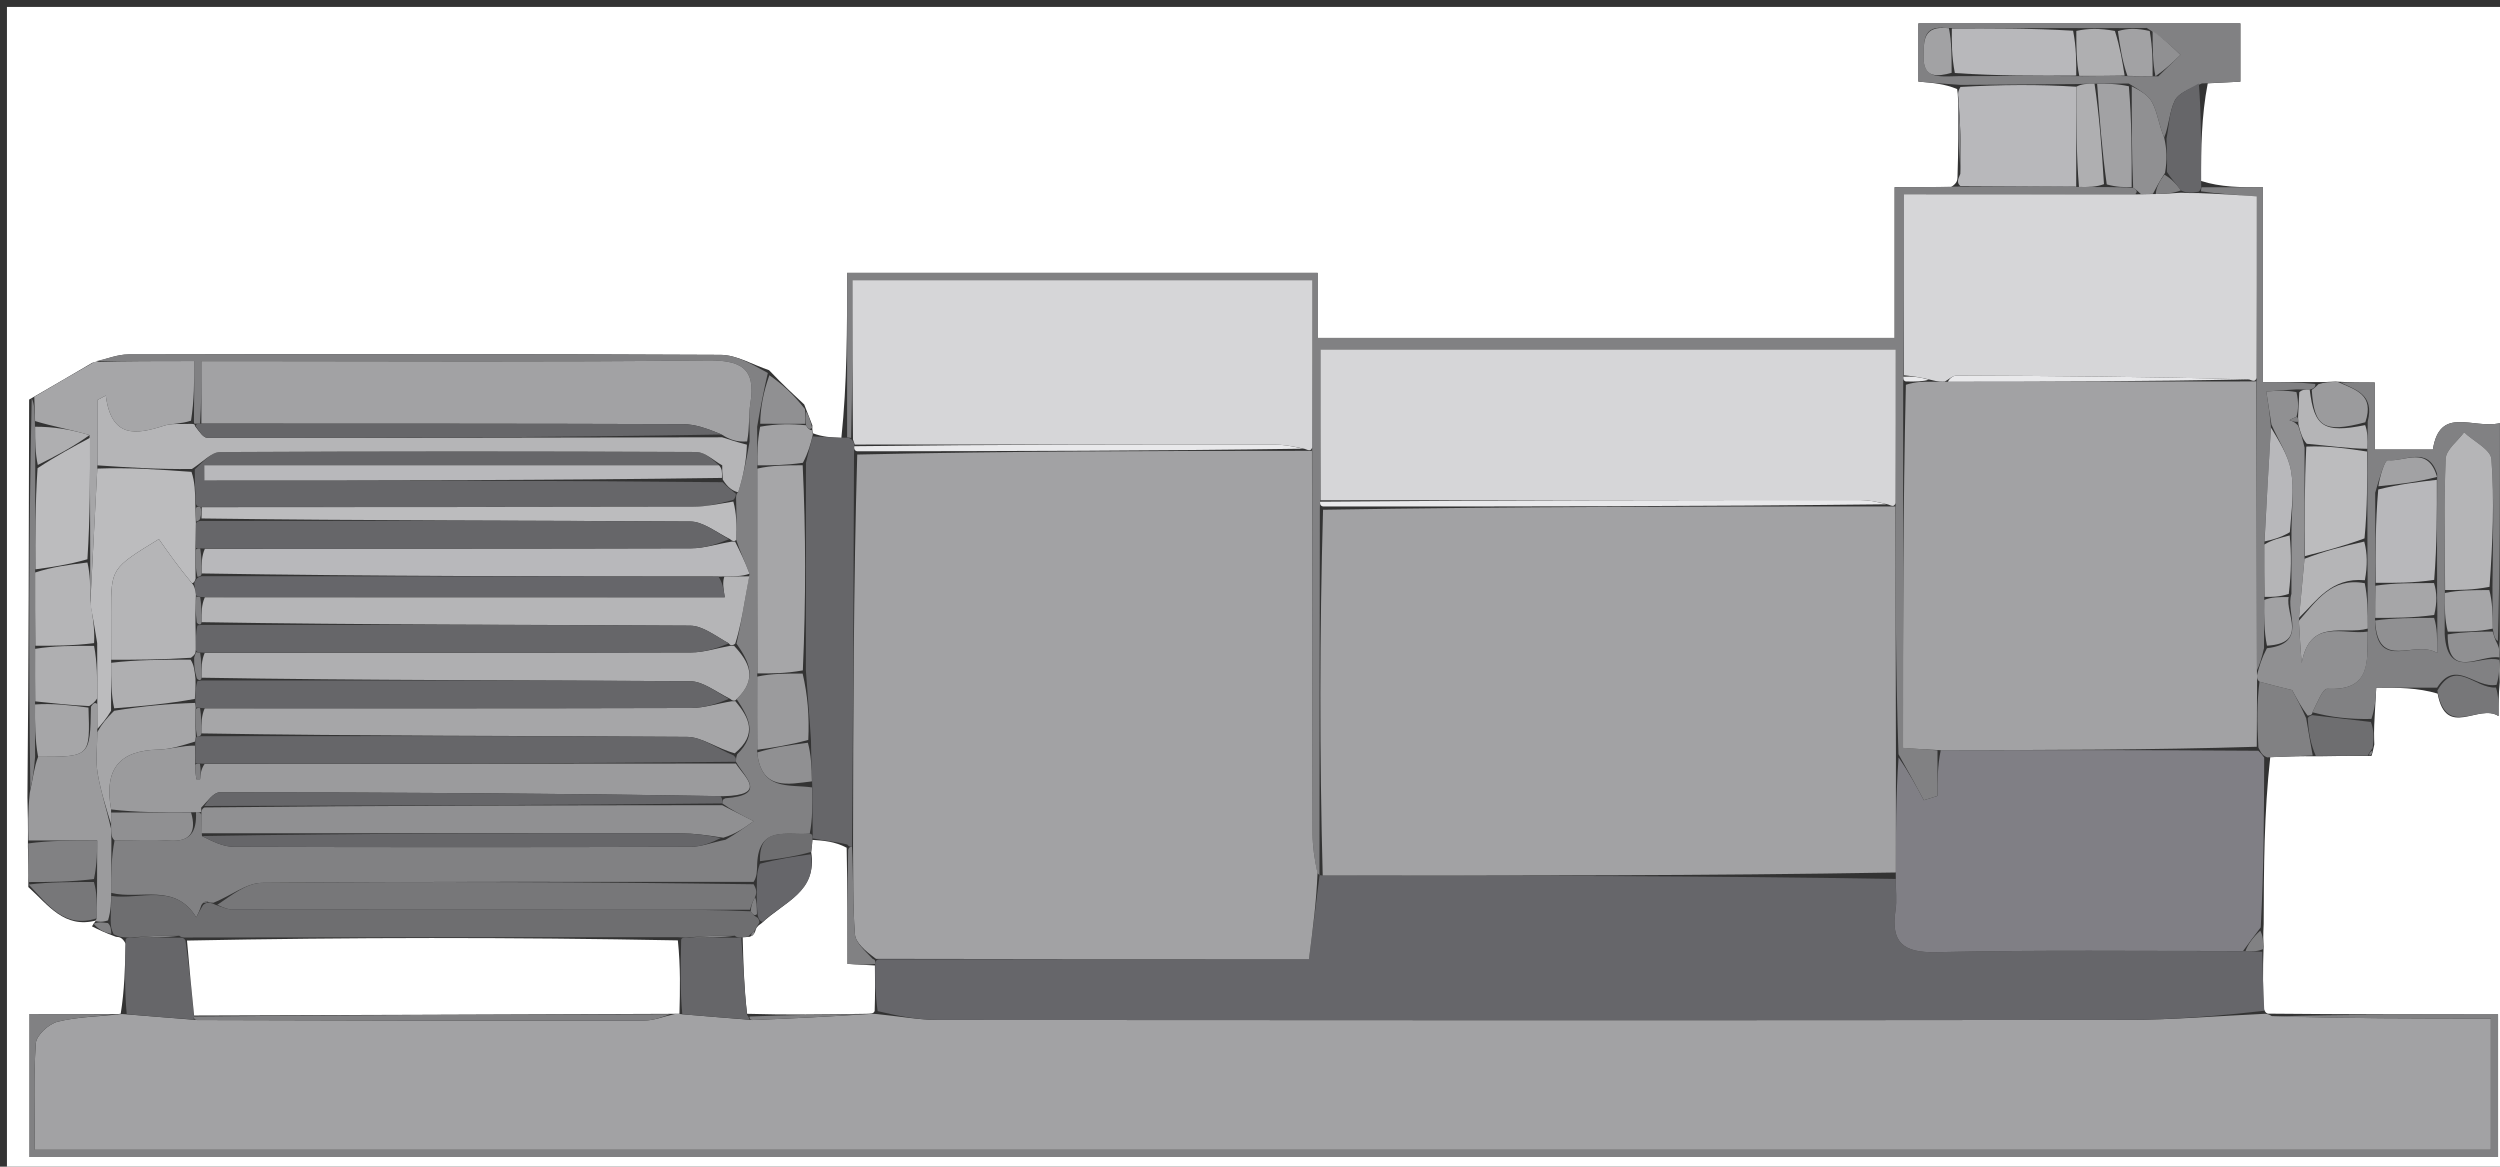 <svg version="1.1" id="Layer_1" xmlns="http://www.w3.org/2000/svg" xmlns:xlink="http://www.w3.org/1999/xlink" x="0px" y="0px"
	 width="100%" viewBox="0 0 360 168" enable-background="new 0 0 360 168" xml:space="preserve">
<rect x="0" y="0" width="360" height="168" fill="#333333" stroke="none"/>
<path fill="#FFFFFF" opacity="1" stroke="none" 
	d="
M269,169 
	C179.333,169 90.167,169 1,169 
	C1,113 1,57 1,1 
	C121,1 241,1 361,1 
	C361,57 361,113 361,169 
	C330.5,169 300,169 269,169 
M115.807,58.245 
	C114.267,56.816 112.727,55.386 110.742,53.307 
	C108.42,52.538 106.102,51.113 103.776,51.1 
	C75.339,50.945 46.902,50.982 18.465,51.038 
	C16.94,51.042 15.417,51.661 13.264,52.255 
	C10.488,53.884 7.713,55.513 4.194,57.537 
	C4.161,76.338 4.129,95.139 3.95,114.818 
	C4,116.889 4.051,118.959 4.019,121.882 
	C4.072,123.593 4.124,125.303 4.078,127.733 
	C6.912,130.278 9.264,133.779 13.867,132.541 
	C13.867,132.541 13.703,132.625 13.243,133.395 
	C14.174,133.857 15.104,134.32 16.707,134.903 
	C17.161,134.929 17.616,134.955 18.095,135.899 
	C18.01,139.261 17.925,142.622 17.382,145.972 
	C17.382,145.972 16.938,146.089 16.018,146.02 
	C12.097,146.02 8.177,146.02 4.253,146.02 
	C4.253,153.327 4.253,159.921 4.253,166.606 
	C122.946,166.606 241.377,166.606 359.718,166.606 
	C359.718,159.6 359.718,153.005 359.718,146.073 
	C348.63,146.073 337.842,146.073 326.616,145.965 
	C326.616,145.965 326.166,145.984 325.947,145.112 
	C325.887,142.424 325.827,139.736 325.959,136.302 
	C325.919,135.534 325.878,134.767 325.969,133.071 
	C325.994,125.081 326.019,117.09 326.916,109.029 
	C328.955,108.948 330.993,108.867 333.909,108.907 
	C336.271,108.865 338.633,108.823 341.494,108.852 
	C341.59,108.567 341.685,108.282 341.9,107.209 
	C341.864,106.149 341.828,105.088 341.951,103.163 
	C342.021,101.892 342.092,100.62 342.18,99.024 
	C345.357,99.024 348.15,99.024 351.017,99.88 
	C352.251,106.471 356.951,101.227 359.792,103.119 
	C359.792,101.299 359.792,100.157 359.965,98.23 
	C359.934,97.16 359.904,96.09 360.008,94.335 
	C359.963,93.873 359.919,93.411 359.982,92.023 
	C359.982,81.806 359.982,71.589 359.982,60.937 
	C356.084,61.825 351.335,58.37 350.333,64.737 
	C347.622,64.737 345.034,64.737 341.96,64.737 
	C341.96,61.421 341.96,58.347 341.96,55.075 
	C339.99,55.075 338.516,55.075 336.277,54.943 
	C335.504,54.99 334.732,55.038 333.062,55.017 
	C330.82,55.017 328.577,55.017 325.86,55.017 
	C325.86,45.334 325.86,36.32 325.86,26.971 
	C322.588,26.971 319.801,26.971 316.925,26.047 
	C316.962,21.367 316.999,16.688 317.916,12.003 
	C319.506,11.92 321.095,11.837 322.614,11.758 
	C322.614,8.627 322.614,5.928 322.614,3.368 
	C306.876,3.368 291.544,3.368 276.247,3.368 
	C276.247,6.356 276.247,8.959 276.247,11.75 
	C278.26,11.922 280.042,12.074 281.83,12.825 
	C281.889,13.219 281.948,13.613 281.991,14.922 
	C282.002,18.272 282.013,21.622 281.877,25.566 
	C281.852,25.973 281.828,26.379 280.927,26.954 
	C278.349,26.954 275.771,26.954 272.827,26.954 
	C272.827,34.713 272.827,41.646 272.827,48.664 
	C245.052,48.664 217.677,48.664 189.737,48.664 
	C189.737,45.263 189.737,42.205 189.737,39.297 
	C166.911,39.297 144.654,39.297 121.983,39.297 
	C121.983,47.396 121.983,55.194 121.156,63.072 
	C119.781,62.995 118.405,62.918 117.057,62.391 
	C117.057,62.391 116.925,61.96 116.984,61.258 
	C116.671,60.451 116.358,59.644 115.807,58.245 
z"/>
<path fill="#A2A2A4" opacity="1" stroke="none" 
	d="
M16.938,146.089 
	C16.938,146.089 17.382,145.972 18.021,146.049 
	C21.735,146.358 24.811,146.589 28.363,146.887 
	C50.139,146.97 71.437,147.003 92.735,146.962 
	C94.136,146.959 95.537,146.393 97.159,146.025 
	C97.381,145.961 97.84,145.984 98.25,146.055 
	C101.735,146.358 104.811,146.589 108.361,146.887 
	C114.205,146.663 119.574,146.372 125.165,146.022 
	C125.387,145.962 125.846,145.984 126.275,146.026 
	C129.501,146.347 132.299,146.869 135.097,146.872 
	C192.161,146.918 249.224,146.935 306.287,146.864 
	C312.914,146.855 319.54,146.291 326.166,145.984 
	C326.166,145.984 326.616,145.965 327.121,146.317 
	C337.884,146.668 348.144,146.668 358.684,146.668 
	C358.684,153.563 358.684,159.455 358.684,165.57 
	C240.716,165.57 123.064,165.57 5.011,165.57 
	C5.011,160.169 4.816,155.181 5.158,150.229 
	C5.236,149.091 7,147.46 8.264,147.137 
	C11.062,146.423 14.036,146.396 16.938,146.089 
z"/>
<path fill="#66666A" opacity="1" stroke="none" 
	d="
M326.057,145.548 
	C319.54,146.291 312.914,146.855 306.287,146.864 
	C249.224,146.935 192.161,146.918 135.097,146.872 
	C132.299,146.869 129.501,146.347 126.38,145.601 
	C126.034,143.099 126.01,141.063 126.019,138.814 
	C126.051,138.6 126.106,138.171 126.568,138.147 
	C147.567,138.123 168.105,138.123 188.49,138.123 
	C189.08,133.522 189.56,129.774 190.021,126.012 
	C190.001,125.997 190.001,126.046 190.469,126.066 
	C218.292,126.097 245.646,126.108 272.993,126.573 
	C272.99,128.35 273.165,129.699 272.968,130.991 
	C272.256,135.679 273.972,137.225 278.857,137.113 
	C293.565,136.776 308.285,136.964 323.346,136.964 
	C324.384,137.004 325.075,137.026 325.767,137.049 
	C325.827,139.736 325.887,142.424 326.057,145.548 
z"/>
<path fill="#807F85" opacity="1" stroke="none" 
	d="
M323,136.948 
	C308.285,136.964 293.565,136.776 278.857,137.113 
	C273.972,137.225 272.256,135.679 272.968,130.991 
	C273.165,129.699 272.99,128.35 272.992,126.093 
	C273.008,119.772 273.018,114.386 273.394,109.074 
	C274.85,111.175 275.94,113.203 277.03,115.231 
	C277.687,115.024 278.343,114.817 279,114.611 
	C279,112.424 279,110.237 279.468,108.03 
	C294.945,108.002 309.953,107.994 325.199,108.109 
	C325.639,108.522 325.842,108.811 326.044,109.1 
	C326.019,117.09 325.994,125.081 325.546,133.544 
	C324.416,134.995 323.708,135.971 323,136.948 
z"/>
<path fill="#818183" opacity="1" stroke="none" 
	d="
M13.893,51.994 
	C15.417,51.661 16.94,51.042 18.465,51.038 
	C46.902,50.982 75.339,50.945 103.776,51.1 
	C106.102,51.113 108.42,52.538 110.567,53.709 
	C109.94,56.418 109.488,58.726 109.03,61.46 
	C109.042,63.595 109.059,65.303 109.051,67.479 
	C109.039,77.621 109.052,87.296 109.039,97.43 
	C109.026,101.249 109.038,104.608 109.037,108.356 
	C109.632,113.922 113.542,112.909 116.937,113.387 
	C116.996,115.911 117.011,117.991 116.602,120.049 
	C113.22,120.319 109.278,118.854 109.033,124.389 
	C109.009,125.504 108.996,126.247 108.516,126.993 
	C84.608,126.997 61.168,126.916 37.73,127.129 
	C35.478,127.149 33.243,128.995 30.751,129.993 
	C30.503,129.993 30.007,129.989 29.916,129.821 
	C29.552,129.771 29.28,129.889 29.003,130.318 
	C28.753,131.12 28.507,131.612 28.262,132.103 
	C25.196,127.058 20.214,129.615 16.008,128.575 
	C16.007,125.768 16.024,123.404 16.498,121.027 
	C19.394,121.011 21.846,120.849 24.269,121.044 
	C27.428,121.298 28.34,119.793 28.223,116.961 
	C28.652,116.942 28.824,116.94 28.997,117.321 
	C28.999,118.467 28.999,119.231 29.086,120.394 
	C30.668,121.192 32.162,121.933 33.658,121.938 
	C55.591,122.011 77.524,122.007 99.456,121.94 
	C101.014,121.936 102.569,121.299 104.48,120.92 
	C105.946,120.088 107.057,119.292 108.518,118.247 
	C106.448,117.194 105.221,116.569 104.006,115.692 
	C104.038,115.272 104.058,115.104 104.455,114.95 
	C110.529,114.484 107.307,112.006 105.973,109.693 
	C105.992,109.267 105.993,109.097 106.152,108.616 
	C109.151,105.696 107.839,103.318 106.078,100.667 
	C109.128,97.751 107.914,95.349 106.056,92.678 
	C106.555,90.503 106.875,88.636 107.205,86.771 
	C107.428,85.51 107.663,84.251 107.931,82.62 
	C107.264,80.829 106.559,79.409 106.009,77.717 
	C106.108,75.659 106.053,73.874 106,71.839 
	C106.002,71.591 105.962,71.095 106.297,70.902 
	C107.06,68.488 107.488,66.267 107.942,63.581 
	C107.981,61.454 107.776,59.757 108.045,58.138 
	C108.914,52.907 106.604,51.839 101.697,51.898 
	C79.601,52.16 57.501,52.011 35.402,52.011 
	C33.463,52.011 31.524,52.011 29,52.011 
	C29,55.438 29,58.219 28.803,61.011 
	C28.607,61.021 28.215,60.987 28.135,61.016 
	C28.055,61.045 27.885,61.053 27.927,60.596 
	C27.968,57.579 27.968,55.018 27.968,51.994 
	C22.742,51.994 18.317,51.994 13.893,51.994 
M29.594,127.519 
	C29.594,127.519 29.478,127.59 29.594,127.519 
z"/>
<path fill="#818183" opacity="1" stroke="none" 
	d="
M16.478,146.054 
	C14.036,146.396 11.062,146.423 8.264,147.137 
	C7,147.46 5.236,149.091 5.158,150.229 
	C4.816,155.181 5.011,160.169 5.011,165.57 
	C123.064,165.57 240.716,165.57 358.684,165.57 
	C358.684,159.455 358.684,153.563 358.684,146.668 
	C348.144,146.668 337.884,146.668 327.34,146.371 
	C337.842,146.073 348.63,146.073 359.718,146.073 
	C359.718,153.005 359.718,159.6 359.718,166.606 
	C241.377,166.606 122.946,166.606 4.253,166.606 
	C4.253,159.921 4.253,153.327 4.253,146.02 
	C8.177,146.02 12.097,146.02 16.478,146.054 
z"/>
<path fill="#818183" opacity="1" stroke="none" 
	d="
M279,108.05 
	C279,110.237 279,112.424 279,114.611 
	C278.343,114.817 277.687,115.024 277.03,115.231 
	C275.94,113.203 274.85,111.175 273.381,108.605 
	C272.978,96.349 272.955,84.636 272.96,72.461 
	C272.987,64.752 272.987,57.505 272.987,50.329 
	C244.92,50.329 217.686,50.329 190.154,50.329 
	C190.154,57.787 190.154,64.911 190.101,72.246 
	C190.048,72.457 190.084,72.89 190.058,73.365 
	C190.023,91.242 190.012,108.644 190.001,126.046 
	C190.001,126.046 190.001,125.997 189.705,125.729 
	C189.271,123.662 189.018,121.863 189.013,120.064 
	C188.959,101.68 188.946,83.295 188.954,64.451 
	C188.986,56.079 188.986,48.167 188.986,40.351 
	C166.575,40.351 145.005,40.351 122.754,40.351 
	C122.754,48.147 122.754,55.604 122.56,63.049 
	C122.367,63.038 121.983,62.991 121.983,62.991 
	C121.983,55.194 121.983,47.396 121.983,39.297 
	C144.654,39.297 166.911,39.297 189.737,39.297 
	C189.737,42.205 189.737,45.263 189.737,48.664 
	C217.677,48.664 245.052,48.664 272.827,48.664 
	C272.827,41.646 272.827,34.713 272.827,26.954 
	C275.771,26.954 278.349,26.954 281.848,26.866 
	C288.169,26.811 293.571,26.844 299.371,26.922 
	C300.832,26.945 301.896,26.922 303.358,26.937 
	C304.824,26.964 305.891,26.954 307.173,27.05 
	C307.67,27.333 307.859,27.581 307.49,27.94 
	C296.144,27.978 285.261,27.978 274.16,27.978 
	C274.16,37.166 274.16,45.601 274.103,54.246 
	C274.046,54.455 274.086,54.888 274.061,55.363 
	C274.036,73.045 274.036,90.252 274.036,107.697 
	C276.083,107.843 277.541,107.946 279,108.05 
z"/>
<path fill="#6E6E70" opacity="1" stroke="none" 
	d="
M30.007,129.989 
	C30.007,129.989 30.503,129.993 31.043,130.293 
	C32.225,130.726 32.866,130.975 33.508,130.975 
	C53.584,130.998 73.66,130.996 93.736,130.999 
	C98.489,130.999 103.242,131.002 108.105,131.227 
	C108.413,131.733 108.68,131.919 109.127,132.179 
	C109.24,132.352 109.446,132.709 109.31,132.909 
	C108.992,133.381 108.865,133.676 108.62,134.086 
	C108.239,134.338 108.087,134.543 107.736,134.857 
	C107.301,134.943 107.125,134.964 106.733,135.001 
	C106.517,135.016 106.084,135.021 105.814,134.74 
	C103.33,134.646 101.116,134.834 98.694,135.019 
	C98.486,135.015 98.071,134.98 97.599,134.956 
	C73.733,134.95 50.34,134.968 26.733,135.001 
	C26.52,135.016 26.092,135.022 25.821,134.74 
	C23.334,134.646 21.119,134.834 18.695,135.019 
	C18.486,135.015 18.07,134.981 18.07,134.981 
	C17.616,134.955 17.161,134.929 16.363,134.532 
	C15.986,133.747 15.954,133.333 15.934,132.529 
	C15.973,131.099 16,130.059 16.027,129.019 
	C20.214,129.615 25.196,127.058 28.262,132.103 
	C28.507,131.612 28.753,131.12 29.253,130.314 
	C29.674,129.995 29.84,129.992 30.007,129.989 
z"/>
<path fill="#666669" opacity="1" stroke="none" 
	d="
M121.569,63.031 
	C121.983,62.991 122.367,63.038 122.639,63.29 
	C122.971,63.701 123.03,63.859 123.023,64.255 
	C122.957,64.492 123.019,64.98 122.975,65.448 
	C122.9,84.576 122.869,103.235 122.684,121.912 
	C122.531,121.929 122.223,121.953 122.011,121.61 
	C120.194,121.159 118.59,121.051 116.999,120.726 
	C117.013,120.508 117.026,120.072 117.026,120.072 
	C117.011,117.991 116.996,115.911 116.959,112.961 
	C116.866,110.373 116.794,108.653 116.777,106.526 
	C116.561,103.081 116.29,100.043 116.046,96.537 
	C116.056,86.378 116.04,76.688 116.057,66.638 
	C116.404,65.133 116.717,63.987 117.029,62.841 
	C118.405,62.918 119.781,62.995 121.569,63.031 
z"/>
<path fill="#818183" opacity="1" stroke="none" 
	d="
M350.944,99.024 
	C348.15,99.024 345.357,99.024 342.18,99.024 
	C342.092,100.62 342.021,101.892 341.486,103.529 
	C338.343,103.591 335.664,103.286 332.994,102.57 
	C333.716,101.119 334.48,99.149 335.138,99.184 
	C341.652,99.525 340.848,94.961 340.963,90.516 
	C340.957,88.044 340.938,86.006 340.94,83.54 
	C340.929,81.402 340.899,79.691 340.908,77.52 
	C340.915,73.047 340.883,69.035 340.9,64.629 
	C340.942,63.186 340.935,62.135 340.953,60.676 
	C341.949,56.807 339.221,56.149 337.042,55.075 
	C338.516,55.075 339.99,55.075 341.96,55.075 
	C341.96,58.347 341.96,61.421 341.96,64.737 
	C345.034,64.737 347.622,64.737 350.333,64.737 
	C351.335,58.37 356.084,61.825 359.982,60.937 
	C359.982,71.589 359.982,81.806 359.697,92.312 
	C359.257,92.048 359.102,91.497 358.957,90.521 
	C358.938,88.382 358.911,86.668 358.915,84.489 
	C358.948,78.051 359.2,72.058 358.763,66.117 
	C358.662,64.742 356.204,63.54 354.83,62.259 
	C353.904,63.521 352.234,64.751 352.179,66.05 
	C351.913,72.344 352.081,78.656 352.059,85.39 
	C352.032,87.528 352.042,89.237 352.035,91.333 
	C352.451,98.021 357.141,94.192 359.873,95.02 
	C359.904,96.09 359.934,97.16 359.506,98.616 
	C356.346,99.176 353.633,94.783 350.944,99.024 
M350.979,88.122 
	C350.951,86.731 350.922,85.34 350.943,83.025 
	C350.93,78.381 350.916,73.737 350.952,68.257 
	C349.65,64.104 346.277,66.518 343.858,66.274 
	C343.391,66.227 342.668,68.72 342.028,70.964 
	C342.052,75.283 342.077,79.601 342.025,84.763 
	C342.026,86.165 342.026,87.567 342.003,89.735 
	C342.391,96.767 347.718,92.017 350.958,94.039 
	C350.958,91.855 350.958,90.405 350.979,88.122 
z"/>
<path fill="#B8B8BB" opacity="1" stroke="none" 
	d="
M298.973,26.876 
	C293.571,26.844 288.169,26.811 282.286,26.782 
	C281.828,26.379 281.852,25.973 282.287,25.03 
	C282.467,20.998 282.237,17.503 282.007,14.008 
	C281.948,13.613 281.889,13.219 282.308,12.523 
	C288.182,12.184 293.579,12.147 298.992,12.489 
	C298.996,17.538 298.984,22.207 298.973,26.876 
z"/>
<path fill="#A6A6A8" opacity="1" stroke="none" 
	d="
M13.578,52.125 
	C18.317,51.994 22.742,51.994 27.968,51.994 
	C27.968,55.018 27.968,57.579 27.508,60.578 
	C25.909,61.096 24.698,60.953 23.644,61.294 
	C19.644,62.585 16.04,63.2 15.232,56.955 
	C14.829,57.171 14.425,57.387 14.021,57.604 
	C14.021,60.739 14.021,63.875 14.014,67.478 
	C13.671,74.288 13.336,80.632 13.001,86.549 
	C12.999,84.415 12.997,82.706 12.994,80.529 
	C12.981,74.389 12.968,68.716 12.891,62.654 
	C10.245,61.85 7.664,61.436 5.055,60.634 
	C4.998,59.212 4.968,58.177 4.937,57.141 
	C7.713,55.513 10.488,53.884 13.578,52.125 
z"/>
<path fill="#818183" opacity="1" stroke="none" 
	d="
M298.976,12.109 
	C293.579,12.147 288.182,12.184 282.305,12.224 
	C280.042,12.074 278.26,11.922 276.247,11.75 
	C276.247,8.959 276.247,6.356 276.247,3.368 
	C291.544,3.368 306.876,3.368 322.614,3.368 
	C322.614,5.928 322.614,8.627 322.614,11.758 
	C321.095,11.837 319.506,11.92 317.074,12.015 
	C315.163,12.852 313.637,13.465 313.133,14.552 
	C312.372,16.192 312.324,18.163 311.639,19.811 
	C310.868,17.986 310.686,16.206 309.909,14.743 
	C309.319,13.633 307.971,12.927 306.547,12.03 
	C304.751,12.035 303.369,12.052 301.611,12.049 
	C300.482,12.055 299.729,12.082 298.976,12.109 
M309.129,4.026 
	C307.741,4.047 306.352,4.068 304.11,4.044 
	C302.399,4.061 300.689,4.078 298.047,4.039 
	C292.386,4.06 286.725,4.082 280.227,4.03 
	C276.862,3.632 277.042,5.888 276.999,8.167 
	C276.939,11.309 279.001,11.044 281.984,10.966 
	C287.648,10.937 293.313,10.909 299.848,10.969 
	C301.881,10.941 303.915,10.913 306.752,10.964 
	C307.826,10.967 308.9,10.97 310.791,10.993 
	C311.857,9.961 312.924,8.929 313.99,7.898 
	C312.647,6.612 311.304,5.326 309.129,4.026 
z"/>
<path fill="#9B9B9D" opacity="1" stroke="none" 
	d="
M16.008,128.575 
	C16,130.059 15.973,131.099 15.56,132.534 
	C14.683,132.827 14.193,132.726 13.703,132.625 
	C13.703,132.625 13.867,132.541 13.925,132.141 
	C13.978,130.165 13.975,128.589 13.982,126.582 
	C13.994,124.272 13.994,122.394 13.994,121.029 
	C10.198,121.029 7.15,121.029 4.102,121.029 
	C4.051,118.959 4,116.889 4.295,114.131 
	C4.779,111.954 4.918,110.464 5.487,108.982 
	C12.981,108.98 12.981,108.98 13.098,101.766 
	C13.412,101.269 13.678,101.083 14.009,101.385 
	C14.015,102.845 14.019,103.907 14.012,105.433 
	C14,107.717 13.757,109.577 14.057,111.345 
	C14.494,113.924 15.321,116.436 15.989,119.321 
	C16.011,120.123 16.026,120.582 16.041,121.041 
	C16.024,123.404 16.007,125.768 16.008,128.575 
z"/>
<path fill="#666669" opacity="1" stroke="none" 
	d="
M18.083,135.44 
	C18.07,134.981 18.486,135.015 19.147,135.011 
	C21.902,135.012 23.997,135.017 26.092,135.022 
	C26.092,135.022 26.52,135.016 26.712,135.457 
	C27.254,139.343 27.603,142.788 27.937,146.381 
	C27.922,146.527 27.886,146.82 27.886,146.82 
	C24.811,146.589 21.735,146.358 18.25,146.055 
	C17.925,142.622 18.01,139.261 18.083,135.44 
z"/>
<path fill="#818183" opacity="1" stroke="none" 
	d="
M317.014,26.971 
	C319.801,26.971 322.588,26.971 325.86,26.971 
	C325.86,36.32 325.86,45.334 325.86,55.017 
	C328.577,55.017 330.82,55.017 333.401,55.287 
	C333.458,55.752 333.175,55.948 332.599,56.11 
	C331.912,56.084 331.518,56.091 330.717,56.07 
	C329.004,56.155 327.698,56.268 326.349,56.385 
	C326.658,58.365 326.875,59.761 327.017,61.556 
	C326.659,67.293 326.377,72.631 326.059,78.412 
	C326.046,81.221 326.068,83.585 326.052,86.39 
	C326.021,88.876 326.028,90.922 326.021,93.335 
	C325.675,94.798 325.341,95.894 325.001,96.521 
	C324.967,82.336 324.939,68.619 324.946,54.443 
	C324.982,45.444 324.982,36.904 324.982,28.27 
	C321.846,28.067 319.393,27.908 316.941,27.553 
	C316.943,27.357 317.014,26.971 317.014,26.971 
z"/>
<path fill="#818183" opacity="1" stroke="none" 
	d="
M326.48,109.065 
	C325.842,108.811 325.639,108.522 325.211,107.657 
	C324.997,104.062 325.008,101.043 325.365,98.165 
	C327.242,98.681 328.774,99.056 330.069,99.372 
	C330.785,100.702 331.423,101.889 332.091,103.44 
	C332.424,105.464 332.728,107.125 333.031,108.786 
	C330.993,108.867 328.955,108.948 326.48,109.065 
z"/>
<path fill="#666669" opacity="1" stroke="none" 
	d="
M316.97,26.509 
	C317.014,26.971 316.943,27.357 316.585,27.608 
	C315.509,27.823 314.791,27.786 314.043,27.416 
	C313.323,26.392 312.632,25.702 312.041,24.765 
	C312.085,23.01 312.029,21.501 311.973,19.993 
	C312.324,18.163 312.372,16.192 313.133,14.552 
	C313.637,13.465 315.163,12.852 316.634,12.018 
	C316.999,16.688 316.962,21.367 316.97,26.509 
z"/>
<path fill="#818183" opacity="1" stroke="none" 
	d="
M4.061,121.456 
	C7.15,121.029 10.198,121.029 13.994,121.029 
	C13.994,122.394 13.994,124.272 13.536,126.578 
	C10.111,127.008 7.143,127.011 4.176,127.014 
	C4.124,125.303 4.072,123.593 4.061,121.456 
z"/>
<path fill="#818183" opacity="1" stroke="none" 
	d="
M5.057,108.974 
	C4.918,110.464 4.779,111.954 4.368,113.693 
	C4.129,95.139 4.161,76.338 4.566,57.339 
	C4.968,58.177 4.998,59.212 5.028,61.061 
	C5.056,63.593 5.084,65.309 5.079,67.489 
	C5.065,72.63 5.084,77.307 5.061,82.442 
	C5.044,86.262 5.069,89.624 5.059,93.431 
	C5.042,96.25 5.059,98.624 5.046,101.441 
	C5.029,104.247 5.043,106.61 5.057,108.974 
z"/>
<path fill="#6E6E70" opacity="1" stroke="none" 
	d="
M333.47,108.846 
	C332.728,107.125 332.424,105.464 332.322,103.414 
	C332.523,103.026 332.985,102.982 332.985,102.982 
	C335.664,103.286 338.343,103.591 341.407,103.962 
	C341.828,105.088 341.864,106.149 341.671,107.691 
	C341.23,108.329 341.081,108.532 340.995,108.781 
	C338.633,108.823 336.271,108.865 333.47,108.846 
z"/>
<path fill="#9B9B9D" opacity="1" stroke="none" 
	d="
M332.893,56.144 
	C333.175,55.948 333.458,55.752 333.85,55.321 
	C334.732,55.038 335.504,54.99 336.659,55.009 
	C339.221,56.149 341.949,56.807 340.609,60.805 
	C334.585,62.419 333.24,61.467 332.893,56.144 
z"/>
<path fill="#777779" opacity="1" stroke="none" 
	d="
M4.127,127.373 
	C7.143,127.011 10.111,127.008 13.524,127.008 
	C13.975,128.589 13.978,130.165 13.954,132.229 
	C9.264,133.779 6.912,130.278 4.127,127.373 
z"/>
<path fill="#777779" opacity="1" stroke="none" 
	d="
M350.98,99.452 
	C353.633,94.783 356.346,99.176 359.419,99.008 
	C359.792,100.157 359.792,101.299 359.792,103.119 
	C356.951,101.227 352.251,106.471 350.98,99.452 
z"/>
<path fill="#A2A2A4" opacity="1" stroke="none" 
	d="
M117.043,62.616 
	C116.717,63.987 116.404,65.133 115.62,66.64 
	C113.125,67.004 111.101,67.008 109.076,67.012 
	C109.059,65.303 109.042,63.595 109.462,61.447 
	C111.922,61.014 113.946,61.022 116.069,61.241 
	C116.34,61.743 116.592,61.911 116.925,61.96 
	C116.925,61.96 117.057,62.391 117.043,62.616 
z"/>
<path fill="#909092" opacity="1" stroke="none" 
	d="
M115.97,61.029 
	C113.946,61.022 111.922,61.014 109.467,61.02 
	C109.488,58.726 109.94,56.418 110.79,54.034 
	C112.727,55.386 114.267,56.816 115.913,58.907 
	C116.003,60.055 115.986,60.542 115.97,61.029 
z"/>
<path fill="#909092" opacity="1" stroke="none" 
	d="
M359.94,94.677 
	C357.141,94.192 352.451,98.021 352.465,91.349 
	C354.923,90.968 356.935,90.957 358.948,90.946 
	C359.102,91.497 359.257,92.048 359.643,92.774 
	C359.919,93.411 359.963,93.873 359.94,94.677 
z"/>
<path fill="#818183" opacity="1" stroke="none" 
	d="
M281.999,14.465 
	C282.237,17.503 282.467,20.998 282.361,24.733 
	C282.013,21.622 282.002,18.272 281.999,14.465 
z"/>
<path fill="#818183" opacity="1" stroke="none" 
	d="
M323.346,136.964 
	C323.708,135.971 324.416,134.995 325.48,134.009 
	C325.878,134.767 325.919,135.534 325.863,136.675 
	C325.075,137.026 324.384,137.004 323.346,136.964 
z"/>
<path fill="#818183" opacity="1" stroke="none" 
	d="
M13.473,133.01 
	C14.193,132.726 14.683,132.827 15.547,132.924 
	C15.954,133.333 15.986,133.747 16.027,134.471 
	C15.104,134.32 14.174,133.857 13.473,133.01 
z"/>
<path fill="#818183" opacity="1" stroke="none" 
	d="
M116.069,61.241 
	C115.986,60.542 116.003,60.055 116.032,59.203 
	C116.358,59.644 116.671,60.451 116.954,61.609 
	C116.592,61.911 116.34,61.743 116.069,61.241 
z"/>
<path fill="#818183" opacity="1" stroke="none" 
	d="
M341.245,108.817 
	C341.081,108.532 341.23,108.329 341.611,108.085 
	C341.685,108.282 341.59,108.567 341.245,108.817 
z"/>
<path fill="#FFFFFF" opacity="1" stroke="none" 
	d="
M27.951,146.234 
	C27.603,142.788 27.254,139.343 26.926,135.441 
	C50.34,134.968 73.733,134.95 97.611,135.416 
	C98.011,139.261 97.926,142.622 97.84,145.984 
	C97.84,145.984 97.381,145.961 96.696,145.99 
	C73.325,146.091 50.638,146.162 27.951,146.234 
z"/>
<path fill="#FFFFFF" opacity="1" stroke="none" 
	d="
M116.985,120.943 
	C118.59,121.051 120.194,121.159 121.919,122.073 
	C122.04,128.169 122.04,133.458 122.04,138.805 
	C123.67,138.897 124.828,138.962 125.986,139.028 
	C126.01,141.063 126.034,143.099 125.952,145.56 
	C125.846,145.984 125.387,145.962 124.702,145.987 
	C118.662,146.086 113.307,146.16 107.586,145.988 
	C107.13,142.157 107.039,138.571 106.948,134.986 
	C107.125,134.964 107.301,134.943 107.989,134.891 
	C108.597,134.572 108.693,134.283 108.79,133.995 
	C108.865,133.676 108.992,133.381 109.672,132.939 
	C112.892,129.879 117.726,128.408 116.812,122.677 
	C116.925,121.873 116.955,121.408 116.985,120.943 
z"/>
<path fill="#666669" opacity="1" stroke="none" 
	d="
M106.733,135.001 
	C107.039,138.571 107.13,142.157 107.571,146.135 
	C107.922,146.527 107.887,146.82 107.887,146.82 
	C104.811,146.589 101.735,146.358 98.25,146.055 
	C97.926,142.622 98.011,139.261 98.084,135.44 
	C98.071,134.98 98.486,135.015 99.146,135.011 
	C101.899,135.012 103.991,135.017 106.084,135.021 
	C106.084,135.021 106.517,135.016 106.733,135.001 
z"/>
<path fill="#818183" opacity="1" stroke="none" 
	d="
M27.937,146.381 
	C50.638,146.162 73.325,146.091 96.475,146.054 
	C95.537,146.393 94.136,146.959 92.735,146.962 
	C71.437,147.003 50.139,146.97 28.363,146.887 
	C27.886,146.82 27.922,146.527 27.937,146.381 
z"/>
<path fill="#818183" opacity="1" stroke="none" 
	d="
M108.361,146.887 
	C107.887,146.82 107.922,146.527 107.937,146.381 
	C113.307,146.16 118.662,146.086 124.48,146.047 
	C119.574,146.372 114.205,146.663 108.361,146.887 
z"/>
<path fill="#A2A2A4" opacity="1" stroke="none" 
	d="
M122.838,121.895 
	C122.869,103.235 122.9,84.576 123.442,65.456 
	C145.271,64.961 166.588,64.928 188.159,64.918 
	C188.583,64.932 188.752,64.921 188.922,64.911 
	C188.946,83.295 188.959,101.68 189.013,120.064 
	C189.018,121.863 189.271,123.662 189.725,125.744 
	C189.56,129.774 189.08,133.522 188.49,138.123 
	C168.105,138.123 147.567,138.123 126.143,138.074 
	C124.508,136.859 123.201,135.735 123.108,134.519 
	C122.789,130.329 122.894,126.106 122.838,121.895 
z"/>
<path fill="#A2A2A4" opacity="1" stroke="none" 
	d="
M272.932,72.922 
	C272.955,84.636 272.978,96.349 273.014,108.531 
	C273.018,114.386 273.008,119.772 272.999,125.638 
	C245.646,126.108 218.292,126.097 190.469,126.066 
	C190.012,108.644 190.023,91.242 190.519,73.407 
	C217.974,72.951 244.944,72.927 272.168,72.929 
	C272.592,72.943 272.762,72.933 272.932,72.922 
z"/>
<path fill="#818183" opacity="1" stroke="none" 
	d="
M122.684,121.912 
	C122.894,126.106 122.789,130.329 123.108,134.519 
	C123.201,135.735 124.508,136.859 125.682,138.098 
	C126.106,138.171 126.051,138.6 126.019,138.814 
	C124.828,138.962 123.67,138.897 122.04,138.805 
	C122.04,133.458 122.04,128.169 122.131,122.417 
	C122.223,121.953 122.531,121.929 122.684,121.912 
z"/>
<path fill="#A2A2A4" opacity="1" stroke="none" 
	d="
M325.02,98.023 
	C325.008,101.043 324.997,104.062 324.973,107.533 
	C309.953,107.994 294.945,108.002 279.468,108.03 
	C277.541,107.946 276.083,107.843 274.036,107.697 
	C274.036,90.252 274.036,73.045 274.445,55.406 
	C275.884,54.96 276.914,54.947 278.293,54.97 
	C279.111,54.986 279.58,54.967 280.511,54.97 
	C295.287,54.962 309.599,54.932 324.161,54.925 
	C324.577,54.932 324.744,54.917 324.91,54.902 
	C324.939,68.619 324.967,82.336 324.998,96.78 
	C325.007,97.679 325.014,97.851 325.02,98.023 
z"/>
<path fill="#A2A2A4" opacity="1" stroke="none" 
	d="
M29,61 
	C29,58.219 29,55.438 29,52.011 
	C31.524,52.011 33.463,52.011 35.402,52.011 
	C57.501,52.011 79.601,52.16 101.697,51.898 
	C106.604,51.839 108.914,52.907 108.045,58.138 
	C107.776,59.757 107.981,61.454 107.583,63.567 
	C106.13,63.668 105.062,63.319 103.919,62.567 
	C102.013,61.785 100.183,61.083 98.349,61.076 
	C75.233,60.993 52.116,61.009 29,61 
z"/>
<path fill="#666669" opacity="1" stroke="none" 
	d="
M105.962,71.095 
	C105.962,71.095 106.002,71.591 105.605,71.976 
	C103.428,72.571 101.647,72.961 99.866,72.965 
	C76.26,73.02 52.655,73.021 28.852,72.996 
	C28.655,72.956 28.258,72.903 28.214,72.497 
	C28.11,70.727 28.049,69.364 28.052,67.587 
	C29.3,66.45 30.482,65.102 31.671,65.096 
	C54.546,64.97 77.422,64.97 100.297,65.086 
	C101.536,65.093 102.768,66.341 103.535,67.003 
	C78.516,66.995 53.966,66.995 29.415,66.995 
	C29.419,67.724 29.422,68.454 29.425,69.183 
	C54.262,69.183 79.1,69.183 104.066,69.437 
	C104.784,70.159 105.373,70.627 105.962,71.095 
z"/>
<path fill="#9B9B9D" opacity="1" stroke="none" 
	d="
M28.996,116.938 
	C28.824,116.94 28.652,116.942 27.767,116.967 
	C23.369,116.994 19.686,116.998 15.999,116.558 
	C14.928,110.599 17.323,108.067 22.818,107.942 
	C24.565,107.902 26.3,107.337 28.07,107.371 
	C28.119,108.448 28.138,109.167 28.108,110.202 
	C28.127,111.083 28.197,111.647 28.267,112.211 
	C28.45,112.213 28.633,112.215 28.816,112.217 
	C28.878,111.478 28.94,110.74 29.47,109.998 
	C55.277,109.979 80.616,109.963 105.955,109.948 
	C107.307,112.006 110.529,114.484 104.151,114.654 
	C79.53,114.231 55.59,114.094 31.649,114.093 
	C30.752,114.092 29.855,115.404 28.965,116.313 
	C28.973,116.522 28.996,116.938 28.996,116.938 
z"/>
<path fill="#B5B5B7" opacity="1" stroke="none" 
	d="
M107.893,82.991 
	C107.663,84.251 107.428,85.51 107.205,86.771 
	C106.875,88.636 106.555,90.503 105.875,92.681 
	C105.52,92.992 105.156,92.992 104.957,92.65 
	C102.965,91.536 101.176,90.105 99.378,90.094 
	C75.924,89.942 52.469,89.991 29.008,89.593 
	C29.01,88.137 29.018,87.078 29.493,86.011 
	C54.713,86.003 79.467,86.003 104.369,86.003 
	C104.155,84.641 104.029,83.841 104.303,83.028 
	C105.766,83.008 106.83,82.999 107.893,82.991 
z"/>
<path fill="#A6A6A8" opacity="1" stroke="none" 
	d="
M105.901,100.974 
	C107.839,103.318 109.151,105.696 105.808,108.475 
	C103.188,107.761 101.077,106.128 98.953,106.111 
	C75.632,105.933 52.309,106.006 28.989,105.61 
	C28.997,104.141 29.001,103.073 29.474,102.001 
	C53.136,101.996 76.33,102.018 99.524,101.95 
	C101.406,101.945 103.286,101.321 105.35,100.984 
	C105.534,100.983 105.901,100.974 105.901,100.974 
z"/>
<path fill="#AFAFB1" opacity="1" stroke="none" 
	d="
M106.078,100.667 
	C105.901,100.974 105.534,100.983 105.151,100.641 
	C102.969,99.531 101.175,98.104 99.371,98.092 
	C75.921,97.94 52.469,97.988 29.011,97.589 
	C29.008,96.132 29.012,95.072 29.483,94.007 
	C53.142,93.999 76.333,94.02 99.524,93.951 
	C101.402,93.946 103.278,93.326 105.156,92.992 
	C105.156,92.992 105.52,92.992 105.701,92.99 
	C107.914,95.349 109.128,97.751 106.078,100.667 
z"/>
<path fill="#B8B8BB" opacity="1" stroke="none" 
	d="
M107.931,82.62 
	C106.83,82.999 105.766,83.008 103.843,83.017 
	C78.336,83.002 53.689,82.986 29.028,82.576 
	C29.022,81.13 29.029,80.078 29.503,79.015 
	C53.163,79.003 76.358,79.024 99.552,78.956 
	C101.427,78.951 103.301,78.331 105.346,77.995 
	C105.515,77.995 105.854,77.99 105.854,77.99 
	C106.559,79.409 107.264,80.829 107.931,82.62 
z"/>
<path fill="#909092" opacity="1" stroke="none" 
	d="
M28.997,117.321 
	C28.996,116.938 28.973,116.522 29.437,116.272 
	C54.599,115.996 79.296,115.97 103.994,115.945 
	C105.221,116.569 106.448,117.194 108.518,118.247 
	C107.057,119.292 105.946,120.088 104.162,120.631 
	C101.687,120.249 99.884,120.007 98.081,120.005 
	C75.054,119.981 52.027,119.992 28.999,119.995 
	C28.999,119.231 28.999,118.467 28.997,117.321 
z"/>
<path fill="#666669" opacity="1" stroke="none" 
	d="
M28.987,106.011 
	C52.309,106.006 75.632,105.933 98.953,106.111 
	C101.077,106.128 103.188,107.761 105.65,108.785 
	C105.993,109.097 105.992,109.267 105.973,109.693 
	C80.616,109.963 55.277,109.979 29.258,109.972 
	C28.579,109.95 28.158,109.885 28.158,109.885 
	C28.138,109.167 28.119,108.448 28.11,107.145 
	C28.121,106.562 28.193,106.109 28.391,106.084 
	C28.588,106.058 28.987,106.011 28.987,106.011 
z"/>
<path fill="#777779" opacity="1" stroke="none" 
	d="
M107.995,131.004 
	C103.242,131.002 98.489,130.999 93.736,130.999 
	C73.66,130.996 53.584,130.998 33.508,130.975 
	C32.866,130.975 32.225,130.726 31.291,130.294 
	C33.243,128.995 35.478,127.149 37.73,127.129 
	C61.168,126.916 84.608,126.997 108.521,127.334 
	C108.985,128.126 108.975,128.58 108.722,129.195 
	C108.318,129.906 108.157,130.455 107.995,131.004 
z"/>
<path fill="#B5B5B7" opacity="1" stroke="none" 
	d="
M106.297,70.902 
	C105.373,70.627 104.784,70.159 104.086,69.074 
	C103.986,67.976 103.995,67.494 104.003,67.012 
	C102.768,66.341 101.536,65.093 100.297,65.086 
	C77.422,64.97 54.546,64.97 31.671,65.096 
	C30.482,65.102 29.3,66.45 27.64,67.534 
	C22.784,67.6 18.403,67.305 14.021,67.011 
	C14.021,63.875 14.021,60.739 14.021,57.604 
	C14.425,57.387 14.829,57.171 15.232,56.955 
	C16.04,63.2 19.644,62.585 23.644,61.294 
	C24.698,60.953 25.909,61.096 27.467,61.035 
	C27.885,61.053 28.055,61.045 28.093,61.368 
	C28.706,62.163 29.281,63.045 29.857,63.045 
	C54.569,63.069 79.282,63.015 103.994,62.97 
	C105.062,63.319 106.13,63.668 107.557,64.032 
	C107.488,66.267 107.06,68.488 106.297,70.902 
z"/>
<path fill="#A6A6A8" opacity="1" stroke="none" 
	d="
M109.051,67.479 
	C111.101,67.008 113.125,67.004 115.587,66.999 
	C116.04,76.688 116.056,86.378 115.608,96.534 
	C113.118,96.99 111.091,96.98 109.064,96.971 
	C109.052,87.296 109.039,77.621 109.051,67.479 
z"/>
<path fill="#BCBCBE" opacity="1" stroke="none" 
	d="
M106.009,77.717 
	C105.854,77.99 105.515,77.995 105.144,77.652 
	C102.986,76.538 101.203,75.107 99.411,75.095 
	C75.95,74.941 52.487,74.987 29.016,74.658 
	C29.022,73.901 29.035,73.468 29.049,73.035 
	C52.655,73.021 76.26,73.02 99.866,72.965 
	C101.647,72.961 103.428,72.571 105.603,72.224 
	C106.053,73.874 106.108,75.659 106.009,77.717 
z"/>
<path fill="#666669" opacity="1" stroke="none" 
	d="
M103.919,62.567 
	C79.282,63.015 54.569,63.069 29.857,63.045 
	C29.281,63.045 28.706,62.163 28.173,61.339 
	C28.215,60.987 28.607,61.021 28.803,61.011 
	C52.116,61.009 75.233,60.993 98.349,61.076 
	C100.183,61.083 102.013,61.785 103.919,62.567 
z"/>
<path fill="#666669" opacity="1" stroke="none" 
	d="
M104.006,115.692 
	C79.296,115.97 54.599,115.996 29.43,116.063 
	C29.855,115.404 30.752,114.092 31.649,114.093 
	C55.59,114.094 79.53,114.231 103.774,114.641 
	C104.058,115.104 104.038,115.272 104.006,115.692 
z"/>
<path fill="#666669" opacity="1" stroke="none" 
	d="
M29.086,120.394 
	C52.027,119.992 75.054,119.981 98.081,120.005 
	C99.884,120.007 101.687,120.249 103.808,120.667 
	C102.569,121.299 101.014,121.936 99.456,121.94 
	C77.524,122.007 55.591,122.011 33.658,121.938 
	C32.162,121.933 30.668,121.192 29.086,120.394 
z"/>
<path fill="#9B9B9D" opacity="1" stroke="none" 
	d="
M109.039,97.43 
	C111.091,96.98 113.118,96.99 115.583,97.003 
	C116.29,100.043 116.561,103.081 116.392,106.545 
	C113.652,107.303 111.351,107.635 109.049,107.967 
	C109.038,104.608 109.026,101.249 109.039,97.43 
z"/>
<path fill="#66666A" opacity="1" stroke="none" 
	d="
M108.965,129.034 
	C108.975,128.58 108.985,128.126 108.989,127.331 
	C108.996,126.247 109.009,125.504 109.427,124.383 
	C112.13,123.675 114.429,123.346 116.728,123.017 
	C117.726,128.408 112.892,129.879 109.808,132.74 
	C109.446,132.709 109.24,132.352 109.112,131.807 
	C108.978,130.52 108.971,129.777 108.965,129.034 
z"/>
<path fill="#909092" opacity="1" stroke="none" 
	d="
M16.002,117.002 
	C19.686,116.998 23.369,116.994 27.509,116.985 
	C28.34,119.793 27.428,121.298 24.269,121.044 
	C21.846,120.849 19.394,121.011 16.498,121.027 
	C16.026,120.582 16.011,120.123 15.994,118.992 
	C15.996,117.88 15.999,117.441 16.002,117.002 
z"/>
<path fill="#909092" opacity="1" stroke="none" 
	d="
M109.037,108.356 
	C111.351,107.635 113.652,107.303 116.338,106.952 
	C116.794,108.653 116.866,110.373 116.915,112.518 
	C113.542,112.909 109.632,113.922 109.037,108.356 
z"/>
<path fill="#6E6E70" opacity="1" stroke="none" 
	d="
M116.812,122.677 
	C114.429,123.346 112.13,123.675 109.437,124.011 
	C109.278,118.854 113.22,120.319 116.602,120.049 
	C117.026,120.072 117.013,120.508 116.999,120.726 
	C116.955,121.408 116.925,121.873 116.812,122.677 
z"/>
<path fill="#777779" opacity="1" stroke="none" 
	d="
M29.916,129.821 
	C29.84,129.992 29.674,129.995 29.257,130.003 
	C29.28,129.889 29.552,129.771 29.916,129.821 
z"/>
<path fill="#777779" opacity="1" stroke="none" 
	d="
M29.536,127.554 
	C29.478,127.59 29.594,127.519 29.536,127.554 
z"/>
<path fill="#D6D6D8" opacity="1" stroke="none" 
	d="
M272.96,72.461 
	C272.762,72.933 272.592,72.943 271.879,72.644 
	C270.188,72.222 269.041,72.013 267.895,72.012 
	C241.981,72.006 216.068,72.023 190.154,72.035 
	C190.154,64.911 190.154,57.787 190.154,50.329 
	C217.686,50.329 244.92,50.329 272.987,50.329 
	C272.987,57.505 272.987,64.752 272.96,72.461 
z"/>
<path fill="#D6D6D8" opacity="1" stroke="none" 
	d="
M188.954,64.451 
	C188.752,64.921 188.583,64.932 187.869,64.636 
	C186.011,64.22 184.699,64.015 183.386,64.014 
	C163.287,64 143.188,64.012 123.089,64.018 
	C123.03,63.859 122.971,63.701 122.832,63.301 
	C122.754,55.604 122.754,48.147 122.754,40.351 
	C145.005,40.351 166.575,40.351 188.986,40.351 
	C188.986,48.167 188.986,56.079 188.954,64.451 
z"/>
<path fill="#D6D6D8" opacity="1" stroke="none" 
	d="
M280.048,54.948 
	C279.58,54.967 279.111,54.986 278.081,54.708 
	C276.399,54.285 275.279,54.161 274.16,54.036 
	C274.16,45.601 274.16,37.166 274.16,27.978 
	C285.261,27.978 296.144,27.978 307.835,27.989 
	C309.104,27.968 309.565,27.936 310.431,27.941 
	C311.915,27.903 312.994,27.826 314.072,27.75 
	C314.791,27.786 315.509,27.823 316.583,27.804 
	C319.393,27.908 321.846,28.067 324.982,28.27 
	C324.982,36.904 324.982,45.444 324.946,54.443 
	C324.744,54.917 324.577,54.932 323.87,54.643 
	C309.463,54.241 295.598,54.132 281.732,54.083 
	C281.172,54.081 280.609,54.647 280.048,54.948 
z"/>
<path fill="#E9E9EB" opacity="1" stroke="none" 
	d="
M190.101,72.246 
	C216.068,72.023 241.981,72.006 267.895,72.012 
	C269.041,72.013 270.188,72.222 271.624,72.619 
	C244.944,72.927 217.974,72.951 190.544,72.932 
	C190.084,72.89 190.048,72.457 190.101,72.246 
z"/>
<path fill="#A2A2A4" opacity="1" stroke="none" 
	d="
M301.987,12.07 
	C303.369,12.052 304.751,12.035 306.558,12.423 
	C306.976,17.534 306.967,22.239 306.958,26.944 
	C305.891,26.954 304.824,26.964 303.371,26.554 
	C302.653,21.446 302.32,16.758 301.987,12.07 
z"/>
<path fill="#909092" opacity="1" stroke="none" 
	d="
M307.173,27.05 
	C306.967,22.239 306.976,17.534 306.973,12.435 
	C307.971,12.927 309.319,13.633 309.909,14.743 
	C310.686,16.206 310.868,17.986 311.639,19.811 
	C312.029,21.501 312.085,23.01 311.763,24.899 
	C310.932,26.155 310.478,27.029 310.025,27.904 
	C309.565,27.936 309.104,27.968 308.299,27.95 
	C307.859,27.581 307.67,27.333 307.173,27.05 
z"/>
<path fill="#AFAFB1" opacity="1" stroke="none" 
	d="
M301.611,12.049 
	C302.32,16.758 302.653,21.446 302.973,26.517 
	C301.896,26.922 300.832,26.945 299.371,26.922 
	C298.984,22.207 298.996,17.538 298.992,12.489 
	C299.729,12.082 300.482,12.055 301.611,12.049 
z"/>
<path fill="#E9E9EB" opacity="1" stroke="none" 
	d="
M274.103,54.246 
	C275.279,54.161 276.399,54.285 277.731,54.672 
	C276.914,54.947 275.884,54.96 274.47,54.931 
	C274.086,54.888 274.046,54.455 274.103,54.246 
z"/>
<path fill="#818183" opacity="1" stroke="none" 
	d="
M105.814,134.74 
	C103.991,135.017 101.899,135.012 99.354,135.015 
	C101.116,134.834 103.33,134.646 105.814,134.74 
z"/>
<path fill="#818183" opacity="1" stroke="none" 
	d="
M25.821,134.74 
	C23.997,135.017 21.902,135.012 19.355,135.014 
	C21.119,134.834 23.334,134.646 25.821,134.74 
z"/>
<path fill="#818183" opacity="1" stroke="none" 
	d="
M108.722,129.195 
	C108.971,129.777 108.978,130.52 109,131.635 
	C108.68,131.919 108.413,131.733 108.105,131.227 
	C108.157,130.455 108.318,129.906 108.722,129.195 
z"/>
<path fill="#818183" opacity="1" stroke="none" 
	d="
M108.62,134.086 
	C108.693,134.283 108.597,134.572 108.247,134.826 
	C108.087,134.543 108.239,134.338 108.62,134.086 
z"/>
<path fill="#E9E9EB" opacity="1" stroke="none" 
	d="
M123.023,64.255 
	C143.188,64.012 163.287,64 183.386,64.014 
	C184.699,64.015 186.011,64.22 187.615,64.612 
	C166.588,64.928 145.271,64.961 123.486,64.987 
	C123.019,64.98 122.957,64.492 123.023,64.255 
z"/>
<path fill="#909092" opacity="1" stroke="none" 
	d="
M325.365,98.165 
	C325.014,97.851 325.007,97.679 325.005,97.248 
	C325.341,95.894 325.675,94.798 326.431,93.345 
	C332.42,92.646 329.056,88.362 329.966,85.514 
	C329.97,82.379 329.963,79.693 329.973,76.542 
	C329.999,73.301 330.386,70.455 329.9,67.768 
	C329.484,65.47 328.067,63.353 327.093,61.156 
	C326.875,59.761 326.658,58.365 326.349,56.385 
	C327.698,56.268 329.004,56.155 330.689,56.461 
	C331.019,57.932 330.972,58.983 330.686,60.046 
	C330.193,60.205 329.939,60.352 329.685,60.499 
	C330.095,60.653 330.505,60.807 330.947,61.302 
	C331.292,62.451 331.604,63.261 331.859,64.474 
	C331.836,69.945 331.87,75.012 331.851,80.467 
	C331.551,83.557 331.304,86.259 331.035,89.392 
	C331.155,91.722 331.298,93.621 331.44,95.52 
	C332.588,88.896 337.573,91.495 340.951,90.949 
	C340.848,94.961 341.652,99.525 335.138,99.184 
	C334.48,99.149 333.716,101.119 332.994,102.57 
	C332.985,102.982 332.523,103.026 332.292,103.051 
	C331.423,101.889 330.785,100.702 330.069,99.372 
	C328.774,99.056 327.242,98.681 325.365,98.165 
z"/>
<path fill="#B5B5B7" opacity="1" stroke="none" 
	d="
M352.096,84.961 
	C352.081,78.656 351.913,72.344 352.179,66.05 
	C352.234,64.751 353.904,63.521 354.83,62.259 
	C356.204,63.54 358.662,64.742 358.763,66.117 
	C359.2,72.058 358.948,78.051 358.493,84.504 
	C356.058,84.976 354.077,84.969 352.096,84.961 
z"/>
<path fill="#BCBCBE" opacity="1" stroke="none" 
	d="
M331.904,80.079 
	C331.87,75.012 331.836,69.945 332.107,64.309 
	C335.226,64.168 338.038,64.595 340.851,65.022 
	C340.883,69.035 340.915,73.047 340.49,77.526 
	C337.323,78.688 334.613,79.384 331.904,80.079 
z"/>
<path fill="#B8B8BB" opacity="1" stroke="none" 
	d="
M342.101,83.92 
	C342.077,79.601 342.052,75.283 342.467,70.487 
	C345.572,69.705 348.238,69.399 350.903,69.093 
	C350.916,73.737 350.93,78.381 350.524,83.505 
	C347.437,83.963 344.769,83.941 342.101,83.92 
z"/>
<path fill="#B5B5B7" opacity="1" stroke="none" 
	d="
M331.851,80.467 
	C334.613,79.384 337.323,78.688 340.451,77.987 
	C340.899,79.691 340.929,81.402 340.542,83.553 
	C335.716,83.12 333.633,86.489 331.058,88.961 
	C331.304,86.259 331.551,83.557 331.851,80.467 
z"/>
<path fill="#A6A6A8" opacity="1" stroke="none" 
	d="
M331.035,89.392 
	C333.633,86.489 335.716,83.12 340.522,83.98 
	C340.938,86.006 340.957,88.044 340.963,90.516 
	C337.573,91.495 332.588,88.896 331.44,95.52 
	C331.298,93.621 331.155,91.722 331.035,89.392 
z"/>
<path fill="#A6A6A8" opacity="1" stroke="none" 
	d="
M342.063,84.341 
	C344.769,83.941 347.437,83.963 350.499,83.966 
	C350.922,85.34 350.951,86.731 350.524,88.557 
	C347.388,88.985 344.708,88.977 342.027,88.97 
	C342.026,87.567 342.026,86.165 342.063,84.341 
z"/>
<path fill="#B5B5B7" opacity="1" stroke="none" 
	d="
M340.9,64.629 
	C338.038,64.595 335.226,64.168 332.165,63.905 
	C331.604,63.261 331.292,62.451 330.969,61.071 
	C330.958,60.499 330.924,60.035 330.924,60.035 
	C330.972,58.983 331.019,57.932 331.095,56.488 
	C331.518,56.091 331.912,56.084 332.599,56.11 
	C333.24,61.467 334.585,62.419 340.584,61.214 
	C340.935,62.135 340.942,63.186 340.9,64.629 
z"/>
<path fill="#A6A6A8" opacity="1" stroke="none" 
	d="
M352.059,85.39 
	C354.077,84.969 356.058,84.976 358.461,84.969 
	C358.911,86.668 358.938,88.382 358.957,90.521 
	C356.935,90.957 354.923,90.968 352.481,90.963 
	C352.042,89.237 352.032,87.528 352.059,85.39 
z"/>
<path fill="#909092" opacity="1" stroke="none" 
	d="
M342.015,89.352 
	C344.708,88.977 347.388,88.985 350.513,88.974 
	C350.958,90.405 350.958,91.855 350.958,94.039 
	C347.718,92.017 342.391,96.767 342.015,89.352 
z"/>
<path fill="#A2A2A4" opacity="1" stroke="none" 
	d="
M350.928,68.675 
	C348.238,69.399 345.572,69.705 342.485,70.026 
	C342.668,68.72 343.391,66.227 343.858,66.274 
	C346.277,66.518 349.65,64.104 350.928,68.675 
z"/>
<path fill="#BCBCBE" opacity="1" stroke="none" 
	d="
M14.014,67.478 
	C18.403,67.305 22.784,67.6 27.577,67.947 
	C28.049,69.364 28.11,70.727 28.131,72.859 
	C28.15,74.116 28.206,74.604 28.209,75.472 
	C28.177,76.872 28.199,77.893 28.138,79.327 
	C28.113,80.856 28.171,81.972 28.167,83.316 
	C28.106,83.544 27.969,83.996 27.628,83.96 
	C25.732,81.705 24.177,79.486 22.877,77.63 
	C16.006,81.837 16.005,81.837 16.003,88.116 
	C16.002,90.412 16.005,92.709 16.005,95.442 
	C16.001,97.919 16,99.959 15.993,102.352 
	C15.332,103.459 14.678,104.214 14.023,104.969 
	C14.019,103.907 14.015,102.845 14.012,100.943 
	C14.006,97.736 14,95.37 13.996,92.612 
	C13.665,90.471 13.333,88.723 13.001,86.975 
	C13.336,80.632 13.671,74.288 14.014,67.478 
z"/>
<path fill="#BCBCBE" opacity="1" stroke="none" 
	d="
M5.103,81.984 
	C5.084,77.307 5.065,72.63 5.409,67.42 
	C8.167,65.607 10.561,64.325 12.955,63.044 
	C12.968,68.716 12.981,74.389 12.589,80.532 
	C9.824,81.329 7.464,81.656 5.103,81.984 
z"/>
<path fill="#B5B5B7" opacity="1" stroke="none" 
	d="
M5.061,82.442 
	C7.464,81.656 9.824,81.329 12.589,80.999 
	C12.997,82.706 12.999,84.415 13.001,86.549 
	C13.333,88.723 13.665,90.471 13.548,92.61 
	C10.431,92.996 7.763,92.991 5.095,92.987 
	C5.069,89.624 5.044,86.262 5.061,82.442 
z"/>
<path fill="#AFAFB1" opacity="1" stroke="none" 
	d="
M12.891,62.654 
	C10.561,64.325 8.167,65.607 5.442,66.957 
	C5.084,65.309 5.056,63.593 5.055,61.449 
	C7.664,61.436 10.245,61.85 12.891,62.654 
z"/>
<path fill="#B8B8BB" opacity="1" stroke="none" 
	d="
M281.065,4.103 
	C286.725,4.082 292.386,4.06 298.525,4.423 
	C298.994,6.831 298.986,8.856 298.978,10.881 
	C293.313,10.909 287.648,10.937 281.497,10.515 
	C281.029,8.077 281.047,6.09 281.065,4.103 
z"/>
<path fill="#AFAFB1" opacity="1" stroke="none" 
	d="
M299.413,10.925 
	C298.986,8.856 298.994,6.831 298.99,4.451 
	C300.689,4.078 302.399,4.061 304.549,4.457 
	C305.308,6.874 305.628,8.88 305.948,10.885 
	C303.915,10.913 301.881,10.941 299.413,10.925 
z"/>
<path fill="#A2A2A4" opacity="1" stroke="none" 
	d="
M306.35,10.924 
	C305.628,8.88 305.308,6.874 304.975,4.479 
	C306.352,4.068 307.741,4.047 309.559,4.465 
	C309.984,6.928 309.979,8.951 309.974,10.974 
	C308.9,10.97 307.826,10.967 306.35,10.924 
z"/>
<path fill="#A2A2A4" opacity="1" stroke="none" 
	d="
M280.646,4.066 
	C281.047,6.09 281.029,8.077 281.034,10.489 
	C279.001,11.044 276.939,11.309 276.999,8.167 
	C277.042,5.888 276.862,3.632 280.646,4.066 
z"/>
<path fill="#909092" opacity="1" stroke="none" 
	d="
M310.383,10.983 
	C309.979,8.951 309.984,6.928 309.975,4.472 
	C311.304,5.326 312.647,6.612 313.99,7.898 
	C312.924,8.929 311.857,9.961 310.383,10.983 
z"/>
<path fill="#A6A6A8" opacity="1" stroke="none" 
	d="
M14.012,105.433 
	C14.678,104.214 15.332,103.459 16.433,102.352 
	C20.596,101.668 24.313,101.337 28.094,101.221 
	C28.158,101.436 28.224,101.879 28.146,102.298 
	C28.109,103.848 28.151,104.979 28.193,106.109 
	C28.193,106.109 28.121,106.562 28.08,106.787 
	C26.3,107.337 24.565,107.902 22.818,107.942 
	C17.323,108.067 14.928,110.599 15.999,116.558 
	C15.999,117.441 15.996,117.88 15.988,118.648 
	C15.321,116.436 14.494,113.924 14.057,111.345 
	C13.757,109.577 14,107.717 14.012,105.433 
z"/>
<path fill="#AFAFB1" opacity="1" stroke="none" 
	d="
M5.059,93.431 
	C7.763,92.991 10.431,92.996 13.546,93.003 
	C14,95.37 14.006,97.736 14.01,100.545 
	C13.678,101.083 13.412,101.269 12.852,101.675 
	C10.023,101.536 7.55,101.267 5.077,100.998 
	C5.059,98.624 5.042,96.25 5.059,93.431 
z"/>
<path fill="#A6A6A8" opacity="1" stroke="none" 
	d="
M5.046,101.441 
	C7.55,101.267 10.023,101.536 12.742,101.896 
	C12.981,108.98 12.981,108.98 5.487,108.982 
	C5.043,106.61 5.029,104.247 5.046,101.441 
z"/>
<path fill="#B8B8BB" opacity="1" stroke="none" 
	d="
M327.017,61.556 
	C328.067,63.353 329.484,65.47 329.9,67.768 
	C330.386,70.455 329.999,73.301 329.734,76.638 
	C328.35,77.454 327.223,77.711 326.095,77.968 
	C326.377,72.631 326.659,67.293 327.017,61.556 
z"/>
<path fill="#B5B5B7" opacity="1" stroke="none" 
	d="
M326.059,78.412 
	C327.223,77.711 328.35,77.454 329.717,77.102 
	C329.963,79.693 329.97,82.379 329.58,85.528 
	C328.152,85.977 327.121,85.963 326.091,85.95 
	C326.068,83.585 326.046,81.221 326.059,78.412 
z"/>
<path fill="#A2A2A4" opacity="1" stroke="none" 
	d="
M326.052,86.39 
	C327.121,85.963 328.152,85.977 329.569,85.975 
	C329.056,88.362 332.42,92.646 326.444,92.978 
	C326.028,90.922 326.021,88.876 326.052,86.39 
z"/>
<path fill="#818183" opacity="1" stroke="none" 
	d="
M310.431,27.941 
	C310.478,27.029 310.932,26.155 311.663,25.146 
	C312.632,25.702 313.323,26.392 314.043,27.416 
	C312.994,27.826 311.915,27.903 310.431,27.941 
z"/>
<path fill="#E9E9EB" opacity="1" stroke="none" 
	d="
M280.511,54.97 
	C280.609,54.647 281.172,54.081 281.732,54.083 
	C295.598,54.132 309.463,54.241 323.62,54.621 
	C309.599,54.932 295.287,54.962 280.511,54.97 
z"/>
<path fill="#B8B8BB" opacity="1" stroke="none" 
	d="
M103.535,67.003 
	C103.995,67.494 103.986,67.976 103.957,68.82 
	C79.1,69.183 54.262,69.183 29.425,69.183 
	C29.422,68.454 29.419,67.724 29.415,66.995 
	C53.966,66.995 78.516,66.995 103.535,67.003 
z"/>
<path fill="#818183" opacity="1" stroke="none" 
	d="
M28.263,75.093 
	C28.206,74.604 28.15,74.116 28.175,73.266 
	C28.258,72.903 28.655,72.956 28.852,72.996 
	C29.035,73.468 29.022,73.901 28.827,74.692 
	C28.645,75.05 28.263,75.093 28.263,75.093 
z"/>
<path fill="#818183" opacity="1" stroke="none" 
	d="
M28.108,110.202 
	C28.158,109.885 28.579,109.95 28.79,109.976 
	C28.94,110.74 28.878,111.478 28.816,112.217 
	C28.633,112.215 28.45,112.213 28.267,112.211 
	C28.197,111.647 28.127,111.083 28.108,110.202 
z"/>
<path fill="#666669" opacity="1" stroke="none" 
	d="
M104.957,92.65 
	C103.278,93.326 101.402,93.946 99.524,93.951 
	C76.333,94.02 53.142,93.999 29.287,93.982 
	C28.622,93.962 28.229,93.92 28.185,93.538 
	C28.171,92.132 28.2,91.109 28.426,90.064 
	C28.622,90.042 29.014,89.99 29.014,89.99 
	C52.469,89.991 75.924,89.942 99.378,90.094 
	C101.176,90.105 102.965,91.536 104.957,92.65 
z"/>
<path fill="#66666A" opacity="1" stroke="none" 
	d="
M27.969,83.996 
	C27.969,83.996 28.106,83.544 28.371,83.292 
	C28.636,83.039 29.042,82.97 29.042,82.97 
	C53.689,82.986 78.336,83.002 103.443,83.029 
	C104.029,83.841 104.155,84.641 104.369,86.003 
	C79.467,86.003 54.713,86.003 29.301,85.981 
	C28.642,85.96 28.257,85.91 28.206,85.591 
	C28.092,84.847 28.031,84.421 27.969,83.996 
z"/>
<path fill="#818183" opacity="1" stroke="none" 
	d="
M28.257,85.91 
	C28.257,85.91 28.642,85.96 28.834,85.989 
	C29.018,87.078 29.01,88.137 29.008,89.593 
	C29.014,89.99 28.622,90.042 28.341,89.65 
	C28.126,88.142 28.191,87.026 28.257,85.91 
z"/>
<path fill="#666669" opacity="1" stroke="none" 
	d="
M28.224,101.879 
	C28.224,101.879 28.158,101.436 28.121,100.856 
	C28.134,99.549 28.184,98.821 28.43,98.067 
	C28.626,98.042 29.018,97.986 29.018,97.986 
	C52.469,97.988 75.921,97.94 99.371,98.092 
	C101.175,98.104 102.969,99.531 104.967,100.642 
	C103.286,101.321 101.406,101.945 99.524,101.95 
	C76.33,102.018 53.136,101.996 29.279,101.971 
	C28.615,101.944 28.224,101.879 28.224,101.879 
z"/>
<path fill="#818183" opacity="1" stroke="none" 
	d="
M28.146,102.298 
	C28.224,101.879 28.615,101.944 28.811,101.975 
	C29.001,103.073 28.997,104.141 28.989,105.61 
	C28.987,106.011 28.588,106.058 28.391,106.084 
	C28.151,104.979 28.109,103.848 28.146,102.298 
z"/>
<path fill="#818183" opacity="1" stroke="none" 
	d="
M29.011,97.589 
	C29.018,97.986 28.626,98.042 28.343,97.684 
	C28.005,96.546 27.949,95.766 27.956,94.712 
	C28.089,94.266 28.159,94.093 28.229,93.92 
	C28.229,93.92 28.622,93.962 28.819,93.987 
	C29.012,95.072 29.008,96.132 29.011,97.589 
z"/>
<path fill="#666669" opacity="1" stroke="none" 
	d="
M28.209,75.472 
	C28.263,75.093 28.645,75.05 28.835,75.016 
	C52.487,74.987 75.95,74.941 99.411,75.095 
	C101.203,75.107 102.986,76.538 104.974,77.653 
	C103.301,78.331 101.427,78.951 99.552,78.956 
	C76.358,79.024 53.163,79.003 29.299,78.982 
	C28.63,78.96 28.22,78.914 28.22,78.914 
	C28.199,77.893 28.177,76.872 28.209,75.472 
z"/>
<path fill="#818183" opacity="1" stroke="none" 
	d="
M28.138,79.327 
	C28.22,78.914 28.63,78.96 28.833,78.993 
	C29.029,80.078 29.022,81.13 29.028,82.576 
	C29.042,82.97 28.636,83.039 28.432,83.064 
	C28.171,81.972 28.113,80.856 28.138,79.327 
z"/>
<path fill="#818183" opacity="1" stroke="none" 
	d="
M330.686,60.046 
	C330.924,60.035 330.958,60.499 330.937,60.73 
	C330.505,60.807 330.095,60.653 329.685,60.499 
	C329.939,60.352 330.193,60.205 330.686,60.046 
z"/>
<path fill="#B5B5B7" opacity="1" stroke="none" 
	d="
M28.185,93.538 
	C28.159,94.093 28.089,94.266 27.507,94.717 
	C23.332,94.998 19.669,95.002 16.007,95.005 
	C16.005,92.709 16.002,90.412 16.003,88.116 
	C16.005,81.837 16.006,81.837 22.877,77.63 
	C24.177,79.486 25.732,81.705 27.628,83.96 
	C28.031,84.421 28.092,84.847 28.206,85.591 
	C28.191,87.026 28.126,88.142 28.145,89.672 
	C28.2,91.109 28.171,92.132 28.185,93.538 
z"/>
<path fill="#AFAFB1" opacity="1" stroke="none" 
	d="
M16.005,95.442 
	C19.669,95.002 23.332,94.998 27.444,94.99 
	C27.949,95.766 28.005,96.546 28.147,97.71 
	C28.184,98.821 28.134,99.549 28.057,100.641 
	C24.313,101.337 20.596,101.668 16.439,101.999 
	C16,99.959 16.001,97.919 16.005,95.442 
z"/>
</svg>
